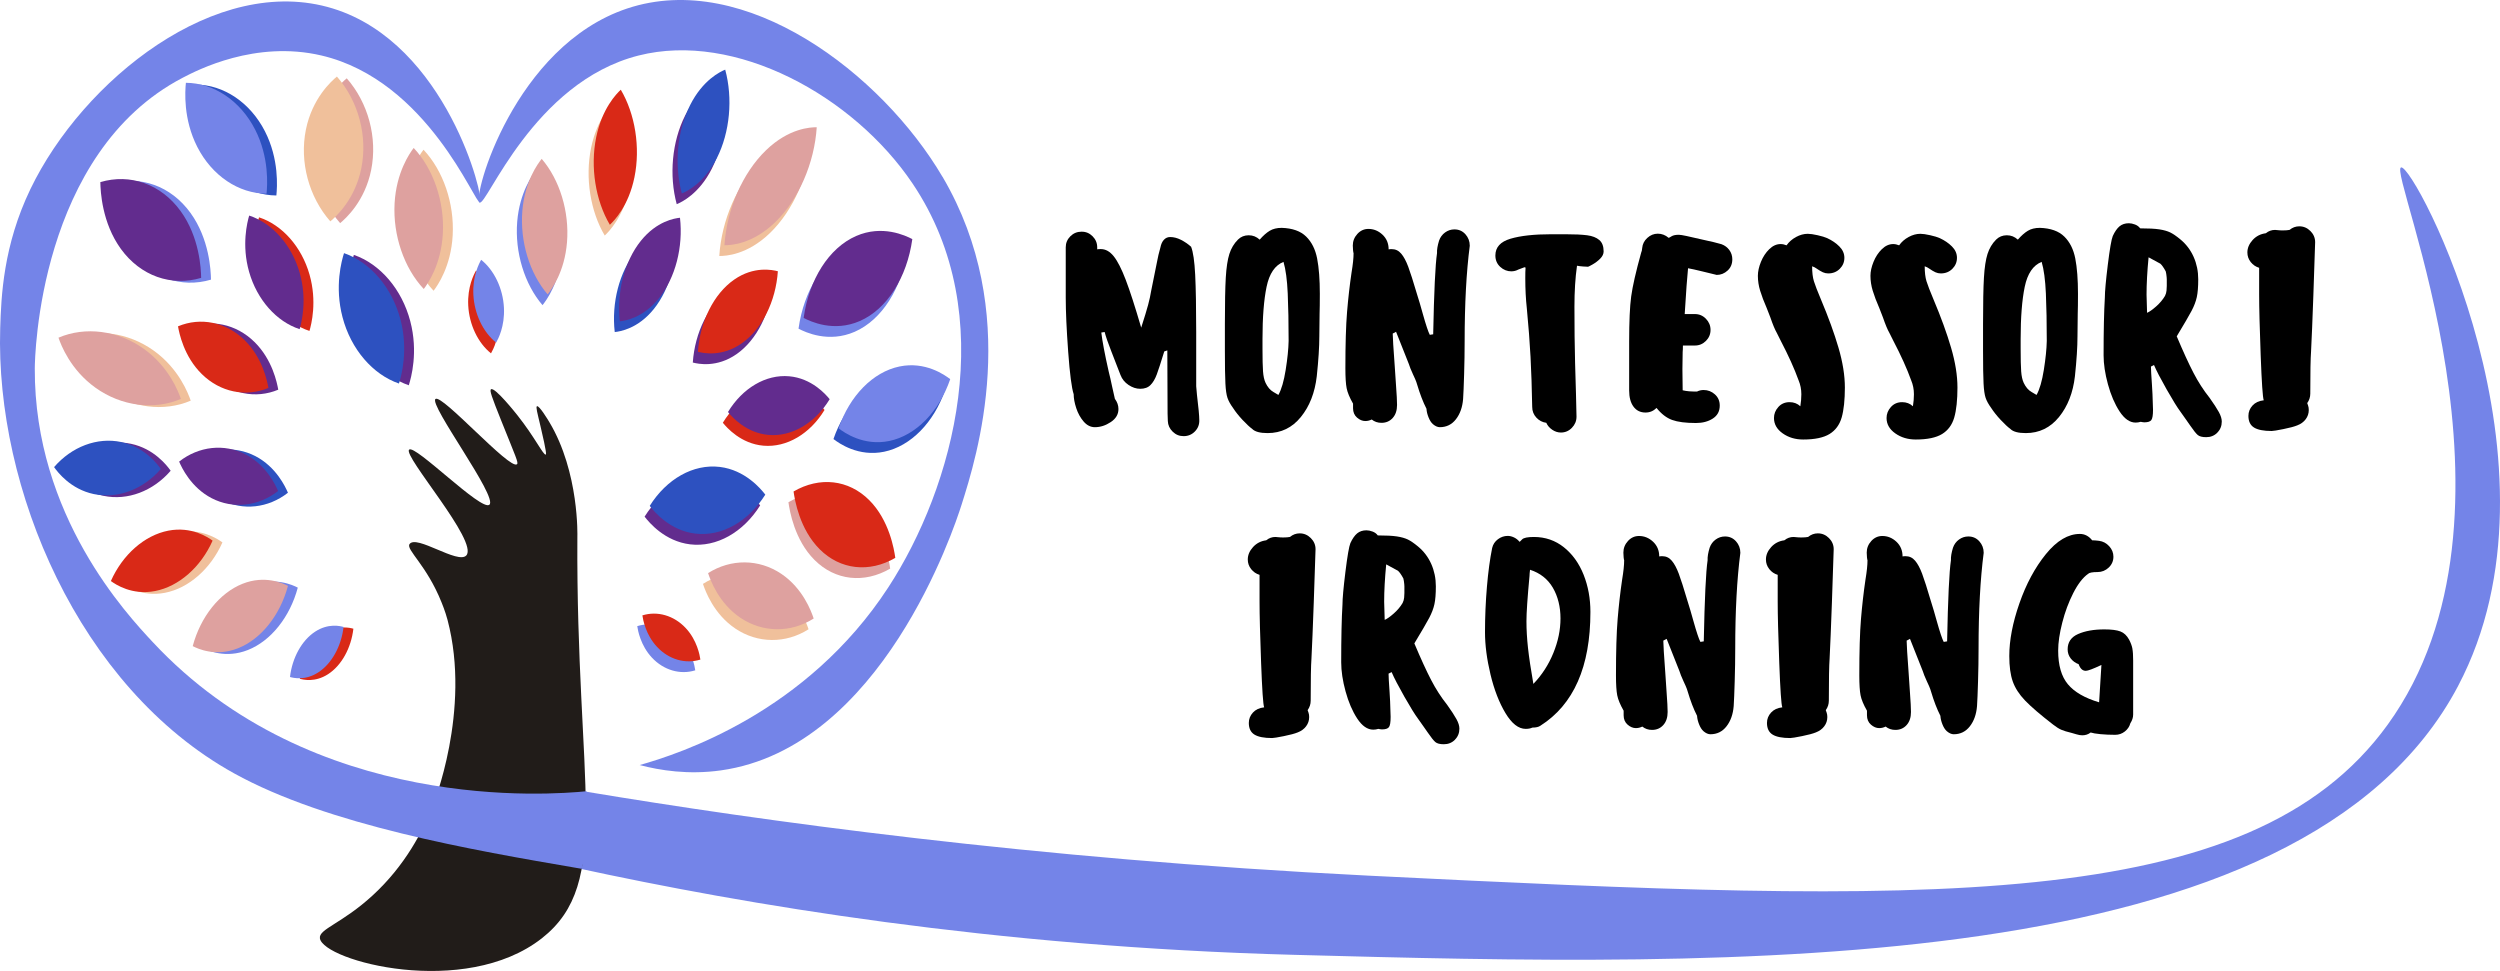 <?xml version="1.0" encoding="UTF-8"?> <svg xmlns="http://www.w3.org/2000/svg" id="b" width="1004.58" height="390.16" viewBox="0 0 1004.58 390.16"><defs><style>.d{fill:#f0c09b;}.e{fill:#dea19f;}.f{fill:#d92917;}.g{fill:#211c19;}.h{fill:#2d51c0;}.i{fill:#7484e8;}.j{fill:#622c8e;}</style></defs><g id="c"><path class="i" d="m378.71,71.03C354.42,29.73,299.54-12.42,252.03,3.41c-45.52,15.17-62.28,75.99-59.31,77.94,2.77,1.82,21.45-48.3,63.88-59.04,38.84-9.83,86.34,16.14,110.12,51.47,35.71,53.07,16.35,122.16-9.77,162.24-32.76,50.26-83.7,66.83-99.91,71.4,8.1,2.13,19.53,4,32.68,2.14,64.48-9.11,93.6-97.06,96.66-106.72,6.07-19.15,24.47-77.23-7.65-131.82Z"></path><path class="i" d="m987.78,275.56c46.4-88.06-17.44-209.26-22.92-208.29-5.81,1.03,55.6,139.58-5.42,223.93-55.48,76.68-185.7,71.8-409.78,60.65-135.1-6.73-244.36-22.1-314.46-33.77-1.19,10.23-2.39,20.46-3.58,30.68,67.65,14.71,167.25,31.69,288.61,34.93,175.13,4.68,404.88,10.82,467.56-108.13Z"></path><path class="i" d="m364.54,100.4c-2.15,15.45-10.15,28.12-21.07,32.91-10.54,4.62-19.88.19-22.6-1.24,2.15-15.45,10.15-28.12,21.07-32.91,10.54-4.62,19.88-.19,22.6,1.24Z"></path><path class="h" d="m379.77,156.68c-4.46,13.04-13.78,22.62-24.49,24.84-10.34,2.14-18.13-3.37-20.37-5.1,4.46-13.04,13.78-22.62,24.49-24.84,10.34-2.14,18.13,3.37,20.37,5.1Z"></path><path class="e" d="m357.7,228.49c-10.45,6.07-22.1,4.83-30.42-3.5-8.03-8.04-9.98-19.71-10.46-23.18,10.45-6.07,22.1-4.83,30.42,3.5,8.03,8.04,9.98,19.71,10.46,23.18Z"></path><path class="d" d="m324.9,252.86c-9.15,5.81-20.41,5.78-29.43-.29-8.71-5.86-12.09-15.18-13-17.95,9.15-5.81,20.41-5.78,29.43.29,8.71,5.86,12.09,15.18,13,17.95Z"></path><path class="i" d="m279.38,269.36c-6,1.87-12.66-.02-17.4-5.08-4.57-4.88-5.65-10.9-5.91-12.68,6-1.87,12.66.02,17.4,5.08,4.57,4.88,5.65,10.9,5.91,12.68Z"></path><path class="j" d="m305.46,203.08c-6.79,10.84-17.52,16.92-28.12,15.66-10.23-1.22-16.54-8.82-18.32-11.14,6.79-10.84,17.52-16.92,28.12-15.66,10.23,1.22,16.54,8.82,18.32,11.14Z"></path><path class="f" d="m331.33,164.73c-5.84,9.61-15.22,15.18-24.58,14.36-9.03-.79-14.69-7.24-16.29-9.21,5.84-9.61,15.22-15.18,24.58-14.36,9.03.79,14.69,7.24,16.29,9.21Z"></path><path class="j" d="m310.51,113.32c-.84,12.14-6.35,23.27-14.55,28.99-7.92,5.52-15.39,3.94-17.57,3.37.84-12.14,6.35-23.27,14.55-28.99,7.92-5.52,15.39-3.94,17.57-3.37Z"></path><path class="d" d="m326.12,55.45c-.93,14.43-7.27,29.08-16.75,38.22-9.15,8.82-17.81,9.21-20.34,9.2.93-14.43,7.27-29.08,16.75-38.22,9.15-8.82,17.81-9.21,20.34-9.2Z"></path><path class="h" d="m271.18,91.82c1.34,11.72-1.83,24.11-8.44,32.34-6.38,7.94-13.6,9.05-15.72,9.27-1.34-11.72,1.83-24.11,8.44-32.34,6.38-7.94,13.6-9.05,15.72-9.27Z"></path><path class="j" d="m289.35,32.3c3.13,11.55,1.91,25.16-3.35,35.55-5.07,10.03-12.01,13.34-14.07,14.2-3.13-11.55-1.91-25.16,3.35-35.55,5.07-10.03,12.01-13.34,14.07-14.2Z"></path><path class="d" d="m247.39,40.37c5.78,9.77,7.94,23.21,5.49,35.19-2.36,11.56-8.14,17.45-9.88,19.09-5.78-9.77-7.94-23.21-5.49-35.19,2.36-11.56,8.14-17.45,9.88-19.09Z"></path><path class="i" d="m215.61,68.15c7.22,8.41,11.17,21.21,10.17,33.54-.97,11.9-6.19,18.94-7.78,20.93-7.22-8.41-11.17-21.21-10.17-33.54.97-11.9,6.19-18.94,7.78-20.93Z"></path><path class="f" d="m191.29,108.72c5.22,4.17,8.76,11.51,9.15,19.26.38,7.48-2.31,12.56-3.14,14.01-5.22-4.17-8.76-11.51-9.15-19.26-.38-7.48,2.31-12.56,3.14-14.01Z"></path><path class="j" d="m366.6,96.08c-2.15,15.45-10.15,28.12-21.07,32.91-10.54,4.62-19.88.19-22.6-1.24,2.15-15.45,10.15-28.12,21.07-32.91,10.54-4.62,19.88-.19,22.6,1.24Z"></path><path class="i" d="m381.83,152.36c-4.46,13.04-13.78,22.62-24.49,24.84-10.34,2.14-18.13-3.37-20.37-5.1,4.46-13.04,13.78-22.62,24.49-24.84,10.34-2.14,18.13,3.37,20.37,5.1Z"></path><path class="f" d="m359.76,224.17c-10.45,6.07-22.1,4.83-30.42-3.5-8.03-8.04-9.98-19.71-10.46-23.18,10.45-6.07,22.1-4.83,30.42,3.5,8.03,8.04,9.98,19.71,10.46,23.18Z"></path><path class="e" d="m326.96,248.54c-9.15,5.81-20.41,5.78-29.43-.29-8.71-5.86-12.09-15.18-13-17.95,9.15-5.81,20.41-5.78,29.43.29,8.71,5.86,12.09,15.18,13,17.95Z"></path><path class="f" d="m281.44,265.04c-6,1.87-12.66-.02-17.4-5.08-4.57-4.88-5.65-10.9-5.91-12.68,6-1.87,12.66.02,17.4,5.08,4.57,4.88,5.65,10.9,5.91,12.68Z"></path><path class="h" d="m307.52,198.76c-6.79,10.84-17.52,16.92-28.12,15.66-10.23-1.22-16.54-8.82-18.32-11.14,6.79-10.84,17.52-16.92,28.12-15.66,10.23,1.22,16.54,8.82,18.32,11.14Z"></path><path class="j" d="m333.39,160.41c-5.84,9.61-15.22,15.18-24.58,14.36-9.03-.79-14.69-7.24-16.29-9.21,5.84-9.61,15.22-15.18,24.58-14.36,9.03.79,14.69,7.24,16.29,9.21Z"></path><path class="f" d="m312.57,109c-.84,12.14-6.35,23.27-14.55,28.99-7.92,5.52-15.39,3.94-17.57,3.37.84-12.14,6.35-23.27,14.55-28.99,7.92-5.52,15.39-3.94,17.57-3.37Z"></path><path class="e" d="m328.19,51.13c-.93,14.43-7.27,29.08-16.75,38.22-9.15,8.82-17.81,9.21-20.34,9.2.93-14.43,7.27-29.08,16.75-38.22,9.15-8.82,17.81-9.21,20.34-9.2Z"></path><path class="j" d="m273.24,87.5c1.34,11.72-1.83,24.11-8.44,32.34-6.38,7.94-13.6,9.05-15.72,9.27-1.34-11.72,1.83-24.11,8.44-32.34,6.38-7.94,13.6-9.05,15.72-9.27Z"></path><path class="h" d="m291.41,27.98c3.13,11.55,1.91,25.16-3.35,35.55-5.07,10.03-12.01,13.34-14.07,14.2-3.13-11.55-1.91-25.16,3.35-35.55,5.07-10.03,12.01-13.34,14.07-14.2Z"></path><path class="f" d="m249.45,36.05c5.78,9.77,7.94,23.21,5.49,35.19-2.36,11.56-8.14,17.45-9.88,19.09-5.78-9.77-7.94-23.21-5.49-35.19,2.36-11.56,8.14-17.45,9.88-19.09Z"></path><path class="e" d="m217.67,63.83c7.22,8.41,11.17,21.21,10.17,33.54-.97,11.9-6.19,18.94-7.78,20.93-7.22-8.41-11.17-21.21-10.17-33.54.97-11.9,6.19-18.94,7.78-20.93Z"></path><path class="i" d="m193.35,104.4c5.22,4.17,8.76,11.51,9.15,19.26.38,7.48-2.31,12.56-3.14,14.01-5.22-4.17-8.76-11.51-9.15-19.26-.38-7.48,2.31-12.56,3.14-14.01Z"></path><path class="i" d="m44.27,73.89c12.01-3.57,24.37.78,32.25,11.63,7.6,10.48,8.2,23.12,8.26,26.85-12.01,3.57-24.37-.78-32.25-11.63-7.6-10.48-8.2-23.12-8.26-26.85Z"></path><path class="h" d="m78.65,33.98c11.2.07,21.88,7.18,27.82,18.8,5.73,11.22,4.92,22.48,4.58,25.77-11.2-.07-21.88-7.18-27.82-18.8-5.73-11.22-4.92-22.48-4.58-25.77Z"></path><path class="e" d="m139.33,31.47c8.61,9.8,12.44,23.88,9.81,36.87-2.54,12.54-10.16,19.4-12.46,21.32-8.61-9.8-12.44-23.88-9.81-36.87,2.54-12.54,10.16-19.4,12.46-21.32Z"></path><path class="d" d="m170.18,60.16c7.89,8.39,12.44,21.54,11.72,34.45-.7,12.46-6.04,20.08-7.67,22.23-7.89-8.39-12.44-21.54-11.72-34.45.7-12.46,6.04-20.08,7.67-22.23Z"></path><path class="j" d="m142.19,102.42c10.56,3.66,19.29,13.78,22.67,26.64,3.27,12.42.35,22.77-.6,25.76-10.56-3.66-19.29-13.78-22.67-26.64-3.27-12.42-.35-22.77.6-25.76Z"></path><path class="f" d="m104.08,87.33c9.29,3.04,17.1,11.78,20.3,23.02,3.09,10.85.74,19.99-.03,22.63-9.29-3.04-17.1-11.78-20.3-23.02-3.09-10.85-.74-19.99.03-22.63Z"></path><path class="j" d="m75.48,131.84c9.08-3.8,19.34-1.74,26.78,5.58,7.18,7.06,9.07,16.41,9.55,19.17-9.08,3.8-19.34,1.74-26.78-5.58-7.18-7.06-9.07-16.41-9.55-19.17Z"></path><path class="d" d="m27.45,136.39c10.77-4.6,23.9-2.96,34.32,4.5,10.06,7.2,13.86,17.16,14.87,20.11-10.77,4.6-23.9,2.96-34.32-4.5-10.06-7.2-13.86-17.16-14.87-20.11Z"></path><path class="h" d="m75.93,186.18c7.9-6.18,18.11-7.35,26.72-2.88,8.31,4.32,12.03,12.31,13.05,14.7-7.9,6.18-18.11,7.35-26.72,2.88-8.31-4.32-12.03-12.31-13.05-14.7Z"></path><path class="j" d="m25.68,188.41c7.06-8.19,17.35-12.12,26.97-10.08,9.28,1.97,14.48,8.77,15.93,10.83-7.06,8.19-17.35,12.12-26.97,10.08-9.28-1.97-14.48-8.77-15.93-10.83Z"></path><path class="d" d="m48.5,234.19c4.7-10.59,13.51-18.4,23.12-20.25,9.28-1.79,15.87,2.64,17.76,4.02-4.7,10.59-13.51,18.4-23.12,20.25-9.28,1.79-15.87-2.64-17.76-4.02Z"></path><path class="i" d="m81.39,260.34c3.13-11.74,10.75-21.38,20.04-25.06,8.97-3.55,16.16-.23,18.23.85-3.13,11.74-10.75,21.38-20.04,25.06-8.97,3.55-16.16.23-18.23-.85Z"></path><path class="f" d="m120.48,272.75c.89-7.73,4.74-14.75,10.16-18.26,5.23-3.39,9.98-2.25,11.36-1.85-.89,7.73-4.74,14.75-10.16,18.26-5.23,3.39-9.98,2.25-11.36,1.85Z"></path><path class="j" d="m40.32,73.18c12.01-3.57,24.37.78,32.25,11.63,7.6,10.48,8.2,23.12,8.26,26.85-12.01,3.57-24.37-.78-32.25-11.63-7.6-10.48-8.2-23.12-8.26-26.85Z"></path><path class="i" d="m74.7,33.27c11.2.07,21.88,7.18,27.82,18.8,5.73,11.22,4.92,22.48,4.58,25.77-11.2-.07-21.88-7.18-27.82-18.8-5.73-11.22-4.92-22.48-4.58-25.77Z"></path><path class="d" d="m135.38,30.76c8.61,9.8,12.44,23.88,9.81,36.87-2.54,12.54-10.16,19.4-12.46,21.32-8.61-9.8-12.44-23.88-9.81-36.87,2.54-12.54,10.16-19.4,12.46-21.32Z"></path><path class="e" d="m166.23,59.45c7.89,8.39,12.44,21.54,11.72,34.45-.7,12.46-6.04,20.08-7.67,22.23-7.89-8.39-12.44-21.54-11.72-34.45.7-12.46,6.04-20.08,7.67-22.23Z"></path><path class="h" d="m138.24,101.72c10.56,3.66,19.29,13.78,22.67,26.64,3.27,12.42.35,22.77-.6,25.76-10.56-3.66-19.29-13.78-22.67-26.64-3.27-12.42-.35-22.77.6-25.76Z"></path><path class="j" d="m100.13,86.62c9.29,3.04,17.1,11.78,20.3,23.02,3.09,10.85.74,19.99-.03,22.63-9.29-3.04-17.1-11.78-20.3-23.02-3.09-10.85-.74-19.99.03-22.63Z"></path><path class="f" d="m71.53,131.13c9.08-3.8,19.34-1.74,26.78,5.58,7.18,7.06,9.07,16.41,9.55,19.17-9.08,3.8-19.34,1.74-26.78-5.58-7.18-7.06-9.07-16.41-9.55-19.17Z"></path><path class="e" d="m23.5,135.69c10.77-4.6,23.9-2.96,34.32,4.5,10.06,7.2,13.86,17.16,14.87,20.11-10.77,4.6-23.9,2.96-34.32-4.5-10.06-7.2-13.86-17.16-14.87-20.11Z"></path><path class="j" d="m71.98,185.48c7.9-6.18,18.11-7.35,26.72-2.88,8.31,4.32,12.03,12.31,13.05,14.7-7.9,6.18-18.11,7.35-26.72,2.88-8.31-4.32-12.03-12.31-13.05-14.7Z"></path><path class="h" d="m21.73,187.7c7.06-8.19,17.35-12.12,26.97-10.08,9.28,1.97,14.48,8.77,15.93,10.83-7.06,8.19-17.35,12.12-26.97,10.08-9.28-1.97-14.48-8.77-15.93-10.83Z"></path><path class="f" d="m44.55,233.48c4.7-10.59,13.51-18.4,23.12-20.25,9.28-1.79,15.87,2.64,17.76,4.02-4.7,10.59-13.51,18.4-23.12,20.25-9.28,1.79-15.87-2.64-17.76-4.02Z"></path><path class="e" d="m77.44,259.63c3.13-11.74,10.75-21.38,20.04-25.06,8.97-3.55,16.16-.23,18.23.85-3.13,11.74-10.75,21.38-20.04,25.06-8.97,3.55-16.16.23-18.23-.85Z"></path><path class="i" d="m116.53,272.04c.89-7.73,4.74-14.75,10.16-18.26,5.23-3.39,9.98-2.25,11.36-1.85-.89,7.73-4.74,14.75-10.16,18.26-5.23,3.39-9.98,2.25-11.36,1.85Z"></path><path class="g" d="m128.55,377.04c-.56-3.72,8.88-5.91,21.21-17.25,13.08-12.03,20.17-25.84,24.18-36.05,0,0,15.51-38.17,5.9-74.61-.93-3.52-2.38-6.99-2.38-6.99-6.03-15.11-14.41-21.28-12.9-23.5,2.7-3.95,19.46,8.22,22.81,4.56,5.06-5.53-25.58-40.09-22.97-42.52,2.37-2.2,29.03,24.88,32.25,22.14,3.57-3.04-24.44-40.27-21.66-42.5,2.61-2.09,29.85,28.61,32.74,26.23.71-.59-.45-2.84-6.35-17.59-3.84-9.59-4.74-12.11-4.07-12.54,1.52-.97,9.85,9.5,10.59,10.43,7.15,9.03,10.47,16.22,11.4,15.8.18-.08.45-.52-2.12-11.4-1.31-5.54-1.93-7.77-1.42-8.01.9-.42,4.49,5.57,4.95,6.33,12.15,20.24,11.29,46.15,11.29,46.15-.58,99.59,14.41,138.85-14.29,161.33-31.07,24.33-87.82,9.06-89.17,0Z"></path><path class="i" d="m12.24,75.95C33.22,32.39,86.96-11,133.73,3.41c45.95,14.16,61.13,76.73,59.16,77.96-1.83,1.14-20.9-49.03-63.72-59.07-26.58-6.23-49.92,5.91-55.68,8.9C15.51,61.38,14,143.59,13.98,148.06c-.24,59.21,37.25,99.05,47.35,109.9,64.45,69.22,160.32,61.37,174.35,59.99.67,4.19,1.15,9.59.75,15.85-.39,6.11-1.51,11.29-2.67,15.31-.49-.08-1.23-.21-2.14-.36-41.29-7.08-99.92-17.13-137.64-38.04C31.4,276.03-1.86,195.92.08,131.99c.4-13,1.22-33.31,12.16-56.04Z"></path><path d="m464.8,150.53c-.65,1.75-1.47,3.14-2.47,4.16-.99,1.03-2.38,1.54-4.16,1.54-1.58,0-3.14-.51-4.68-1.54-1.54-1.03-2.62-2.37-3.24-4.01l-1.44-3.7c-.28-.75-1.05-2.74-2.31-5.96-1.27-3.22-2.14-5.76-2.62-7.61l-1.34.21c.41,3.5,1.4,8.74,2.98,15.73.21.89.43,1.82.67,2.78.24.96.46,1.99.67,3.08l1.13,5.04c.96,1.3,1.44,2.67,1.44,4.11,0,2.13-1.03,3.87-3.08,5.24-2.06,1.37-4.18,2.06-6.38,2.06-1.71,0-3.22-.75-4.52-2.26-1.3-1.51-2.3-3.31-2.98-5.4-.69-2.09-1.03-3.96-1.03-5.6-.82-2.47-1.56-8.16-2.21-17.07-.65-8.91-.98-16.14-.98-21.7v-20.26c0-1.71.62-3.19,1.85-4.42,1.23-1.23,2.74-1.85,4.52-1.85s3.19.62,4.42,1.85c1.23,1.23,1.85,2.71,1.85,4.42v.82c.34-.07.82-.1,1.44-.1,1.92,0,3.65.96,5.19,2.88,1.54,1.92,3.15,5.07,4.83,9.46,1.68,4.39,3.75,10.8,6.22,19.23,1.3-4.04,2.23-7.09,2.78-9.15.55-2.06.96-3.94,1.23-5.66l2.47-12.24c.21-1.23.62-2.95,1.23-5.14.27-1.37.75-2.42,1.44-3.14.68-.72,1.51-1.08,2.47-1.08,1.44,0,2.89.38,4.37,1.13,1.47.75,2.83,1.68,4.06,2.78.82,2.06,1.37,5.81,1.64,11.26.27,5.45.41,13.11.41,22.98v21.8l.31,3.5c.62,5.07.93,8.43.93,10.08.07,1.78-.51,3.31-1.75,4.58-1.23,1.27-2.74,1.9-4.52,1.9s-3.19-.6-4.42-1.8c-1.23-1.2-1.89-2.62-1.95-4.27l-.1-2.98-.1-25.4-1.23.41c-1.37,4.46-2.38,7.56-3.03,9.31Z"></path><path d="m506.19,96.29c1.37-1.58,2.71-2.76,4.01-3.55,1.3-.79,2.91-1.18,4.83-1.18,4.32.14,7.59,1.3,9.82,3.5,2.23,2.19,3.7,5.14,4.42,8.84s1.08,8.43,1.08,14.19c0,3.56-.04,6.24-.1,8.02l-.1,9.05c0,4.18-.34,9.53-1.03,16.04-.76,6.58-2.88,12.03-6.38,16.35-3.5,4.32-7.95,6.48-13.37,6.48-3.02,0-5.07-.55-6.17-1.65-1.1-.82-2.4-2.04-3.91-3.65-1.51-1.61-2.78-3.2-3.8-4.78-1.1-1.51-1.85-2.88-2.26-4.11-.41-1.23-.69-3.14-.82-5.71-.14-2.57-.21-7.01-.21-13.32v-10.59c0-8.36.12-14.58.36-18.66.24-4.08.72-7.25,1.44-9.51.72-2.26,1.87-4.18,3.44-5.76,1.17-1.16,2.6-1.75,4.32-1.75s3.12.58,4.42,1.75Zm7.51,62.41c1.23-2.19,2.21-5.55,2.93-10.08.72-4.52,1.11-8.4,1.18-11.62,0-7.27-.12-13.62-.36-19.07-.24-5.45-.81-9.68-1.7-12.7-3.43,1.37-5.69,4.7-6.79,9.97-1.1,5.28-1.65,12.3-1.65,21.08v3.8c0,4.18.07,7.23.21,9.15.14,1.92.48,3.46,1.03,4.63.82,1.71,1.87,2.93,3.14,3.65,1.27.72,1.94,1.11,2,1.18Z"></path><path d="m574.56,134.54l1.34-.21c.34-17.21.86-28.07,1.54-32.59-.07-1.37.21-3.05.82-5.04.48-1.37,1.29-2.47,2.42-3.29,1.13-.82,2.38-1.23,3.75-1.23,1.78,0,3.25.65,4.42,1.95,1.16,1.3,1.75,2.85,1.75,4.63-1.37,10.56-2.06,23.38-2.06,38.46,0,4.18-.07,8.57-.21,13.16-.14,4.59-.27,7.92-.41,9.97-.27,3.29-1.23,6-2.88,8.12-1.65,2.12-3.8,3.19-6.48,3.19-.89,0-1.82-.41-2.78-1.23-.69-.62-1.27-1.52-1.75-2.72-.48-1.2-.75-2.31-.82-3.34v-.1c-1.37-2.67-2.64-5.96-3.8-9.87-.14-.55-.4-1.25-.77-2.11-.38-.86-.67-1.49-.87-1.9-.82-1.78-1.37-3.15-1.65-4.11l-5.14-12.96-1.34.72c0,1.44.27,5.86.82,13.26.07,1.44.24,3.98.51,7.61.27,3.63.41,6.24.41,7.81,0,2.19-.58,3.94-1.75,5.24-1.17,1.3-2.67,1.95-4.52,1.95-1.51,0-2.81-.45-3.91-1.34-.82.41-1.68.62-2.57.62-1.17,0-2.28-.46-3.34-1.39-1.06-.93-1.59-2.18-1.59-3.75v-1.85c-1.37-2.4-2.23-4.46-2.57-6.17-.34-1.71-.51-4.39-.51-8.02,0-9.67.22-17.21.67-22.62.45-5.41,1.04-10.69,1.8-15.83.55-3.29.82-5.89.82-7.81-.07-.14-.14-.53-.21-1.18-.07-.65-.1-1.29-.1-1.9,0-1.78.62-3.34,1.85-4.68,1.23-1.34,2.71-2,4.42-2,2.12,0,4.01.77,5.66,2.31,1.64,1.54,2.47,3.51,2.47,5.91.27-.07.68-.1,1.23-.1,1.51,0,2.78.6,3.8,1.8,1.03,1.2,1.97,2.95,2.83,5.24.86,2.3,2,5.88,3.44,10.75l1.23,4.01,1.23,4.32c1.23,4.39,2.16,7.16,2.78,8.33Z"></path><path d="m607.36,109.04c-1.71,0-3.22-.6-4.52-1.8-1.3-1.2-1.95-2.73-1.95-4.58,0-3.29,2.02-5.53,6.07-6.73,4.04-1.2,9.49-1.8,16.35-1.8h5.76c3.7,0,6.6.14,8.69.41,2.09.27,3.72.91,4.88,1.9,1.17.99,1.75,2.52,1.75,4.58,0,1.03-.46,2-1.39,2.93-.93.93-1.97,1.71-3.14,2.37-1.17.65-1.75.94-1.75.87-.28,0-.91-.03-1.9-.1-1-.07-1.83-.17-2.52-.31-.69,4.8-1.03,10.28-1.03,16.45,0,8.23.08,15.78.26,22.67.17,6.89.29,11.02.36,12.39l.21,9.15c0,1.71-.62,3.2-1.85,4.47-1.23,1.27-2.71,1.9-4.42,1.9-1.23,0-2.4-.38-3.5-1.13-1.1-.75-1.89-1.68-2.37-2.78-1.58-.21-2.91-.91-4.01-2.11-1.1-1.2-1.65-2.62-1.65-4.27-.14-7.54-.36-14.24-.67-20.1s-.81-12.35-1.49-19.48c-.41-3.7-.62-7.75-.62-12.13,0-1.85.03-3.22.1-4.11,0-.27-.19-.36-.57-.26-.38.1-1.15.4-2.31.87-.89.48-1.82.72-2.78.72Z"></path><path d="m670.49,95.58c.14,0,.53-.21,1.18-.62.65-.41,1.63-.62,2.93-.62.55,0,1.61.17,3.19.51l6.79,1.54c2.95.62,5.35,1.2,7.2,1.75,1.3.48,2.35,1.27,3.14,2.36.79,1.1,1.18,2.33,1.18,3.7,0,1.85-.63,3.36-1.9,4.52-1.27,1.17-2.73,1.75-4.37,1.75-1.17-.27-3.07-.74-5.71-1.39-2.64-.65-4.58-1.08-5.81-1.29-.34,3.29-.79,9.43-1.34,18.41h4.11c1.71,0,3.19.63,4.42,1.9,1.23,1.27,1.85,2.76,1.85,4.47s-.62,3.19-1.85,4.42c-1.23,1.23-2.71,1.85-4.42,1.85h-4.83c0,1.17-.04,2.02-.1,2.57l-.1,6.89.1,8.53c.89.21,1.76.34,2.62.41.86.07,1.9.1,3.14.1.82-.41,1.71-.62,2.67-.62,1.71,0,3.22.58,4.52,1.75,1.3,1.17,1.95,2.67,1.95,4.52,0,2.26-.92,3.99-2.78,5.19-1.85,1.2-4.11,1.8-6.79,1.8-4.11,0-7.3-.41-9.56-1.23-2.26-.82-4.35-2.43-6.27-4.83-1.23,1.23-2.71,1.85-4.42,1.85-2.06,0-3.67-.79-4.83-2.36-1.17-1.58-1.75-3.74-1.75-6.48v-19.64c0-8.09.27-14.15.82-18.2.55-4.04,1.88-9.9,4.01-17.58.21-.41.34-1.03.41-1.85.14-1.58.82-2.93,2.06-4.06,1.23-1.13,2.64-1.7,4.22-1.7s3.02.55,4.32,1.65Z"></path><path d="m741.13,103.6c0,1.71-.62,3.19-1.85,4.42-1.23,1.23-2.78,1.85-4.63,1.85-.75,0-1.47-.15-2.16-.46-.69-.31-1.58-.84-2.67-1.59-.34-.27-.89-.55-1.65-.82,0,2.47.24,4.47.72,6.02.48,1.54,1.44,4.03,2.88,7.45,2.95,6.99,5.28,13.4,6.99,19.23,1.71,5.83,2.57,11.17,2.57,16.04s-.43,9.08-1.29,12.03c-.86,2.95-2.49,5.16-4.88,6.63-2.4,1.47-5.93,2.21-10.59,2.21-3.15,0-5.9-.82-8.23-2.47-2.33-1.65-3.5-3.7-3.5-6.17,0-1.65.58-3.12,1.75-4.42,1.16-1.3,2.67-1.95,4.52-1.95,1.71,0,3.15.55,4.32,1.65.27-1.65.41-3.25.41-4.83,0-1.99-.38-3.87-1.13-5.65-1.65-4.59-4.05-9.9-7.2-15.94l-1.54-3.08c-.75-1.3-1.61-3.36-2.57-6.17-.28-.82-.76-2.06-1.44-3.7-1.17-2.67-2.06-5.02-2.67-7.04-.62-2.02-.92-4.03-.92-6.02,0-1.71.41-3.58,1.23-5.6.82-2.02,1.94-3.72,3.34-5.09,1.4-1.37,2.93-2.06,4.58-2.06.75,0,1.54.17,2.37.51.96-1.37,2.23-2.48,3.8-3.34,1.58-.86,3.15-1.29,4.73-1.29.96,0,2.28.19,3.96.57,1.68.38,2.96.77,3.86,1.18,1.92.89,3.55,2,4.88,3.34,1.34,1.34,2.01,2.86,2.01,4.58Z"></path><path d="m786.37,103.6c0,1.71-.62,3.19-1.85,4.42-1.23,1.23-2.78,1.85-4.63,1.85-.75,0-1.47-.15-2.16-.46-.69-.31-1.58-.84-2.67-1.59-.34-.27-.89-.55-1.65-.82,0,2.47.24,4.47.72,6.02.48,1.54,1.44,4.03,2.88,7.45,2.95,6.99,5.28,13.4,6.99,19.23,1.71,5.83,2.57,11.17,2.57,16.04s-.43,9.08-1.29,12.03c-.86,2.95-2.49,5.16-4.88,6.63-2.4,1.47-5.93,2.21-10.59,2.21-3.15,0-5.9-.82-8.23-2.47-2.33-1.65-3.5-3.7-3.5-6.17,0-1.65.58-3.12,1.75-4.42,1.16-1.3,2.67-1.95,4.52-1.95,1.71,0,3.15.55,4.32,1.65.27-1.65.41-3.25.41-4.83,0-1.99-.38-3.87-1.13-5.65-1.65-4.59-4.05-9.9-7.2-15.94l-1.54-3.08c-.75-1.3-1.61-3.36-2.57-6.17-.28-.82-.76-2.06-1.44-3.7-1.17-2.67-2.06-5.02-2.67-7.04-.62-2.02-.92-4.03-.92-6.02,0-1.71.41-3.58,1.23-5.6.82-2.02,1.94-3.72,3.34-5.09,1.4-1.37,2.93-2.06,4.58-2.06.75,0,1.54.17,2.37.51.96-1.37,2.23-2.48,3.8-3.34,1.58-.86,3.15-1.29,4.73-1.29.96,0,2.28.19,3.96.57,1.68.38,2.96.77,3.86,1.18,1.92.89,3.55,2,4.88,3.34,1.34,1.34,2.01,2.86,2.01,4.58Z"></path><path d="m810.84,96.29c1.37-1.58,2.71-2.76,4.01-3.55,1.3-.79,2.91-1.18,4.83-1.18,4.32.14,7.59,1.3,9.82,3.5,2.23,2.19,3.7,5.14,4.42,8.84s1.08,8.43,1.08,14.19c0,3.56-.04,6.24-.1,8.02l-.1,9.05c0,4.18-.34,9.53-1.03,16.04-.76,6.58-2.88,12.03-6.38,16.35-3.5,4.32-7.95,6.48-13.37,6.48-3.02,0-5.07-.55-6.17-1.65-1.1-.82-2.4-2.04-3.91-3.65-1.51-1.61-2.78-3.2-3.8-4.78-1.1-1.51-1.85-2.88-2.26-4.11-.41-1.23-.69-3.14-.82-5.71-.14-2.57-.21-7.01-.21-13.32v-10.59c0-8.36.12-14.58.36-18.66.24-4.08.72-7.25,1.44-9.51.72-2.26,1.87-4.18,3.44-5.76,1.17-1.16,2.6-1.75,4.32-1.75s3.12.58,4.42,1.75Zm7.51,62.41c1.23-2.19,2.21-5.55,2.93-10.08.72-4.52,1.11-8.4,1.18-11.62,0-7.27-.12-13.62-.36-19.07-.24-5.45-.81-9.68-1.7-12.7-3.43,1.37-5.69,4.7-6.79,9.97-1.1,5.28-1.65,12.3-1.65,21.08v3.8c0,4.18.07,7.23.21,9.15.14,1.92.48,3.46,1.03,4.63.82,1.71,1.87,2.93,3.14,3.65,1.27.72,1.94,1.11,2,1.18Z"></path><path d="m890.99,173.87c-1.2,1.2-2.69,1.8-4.47,1.8-1.58,0-2.71-.29-3.39-.87-.69-.58-1.71-1.87-3.08-3.86-.34-.48-.89-1.27-1.65-2.36-.75-1.1-1.51-2.16-2.26-3.19-1.23-1.65-3.07-4.61-5.5-8.89-2.43-4.28-4.13-7.56-5.09-9.82l-1.23.62c0,1.1.14,3.56.41,7.4l.21,3.7c.14,3.43.21,5.52.21,6.27,0,2.13-.22,3.5-.67,4.11-.45.62-1.39.93-2.83.93-.28,0-.76-.07-1.44-.21-.69.21-1.37.31-2.06.31-2.33,0-4.47-1.49-6.43-4.47-1.95-2.98-3.51-6.61-4.68-10.9-1.17-4.28-1.75-8.17-1.75-11.67,0-9.87.17-17.62.51-23.24,0-2.33.39-6.7,1.18-13.11.79-6.41,1.46-10.26,2-11.57.82-1.78,1.73-3.08,2.72-3.91.99-.82,2.24-1.23,3.75-1.23.75,0,1.58.17,2.47.51.89.34,1.58.86,2.06,1.54,3.36,0,5.93.14,7.71.41,1.78.27,3.24.69,4.37,1.23,1.13.55,2.48,1.47,4.06,2.78,2.33,1.92,4.11,4.27,5.35,7.04,1.23,2.78,1.85,5.78,1.85,9,0,3.02-.19,5.4-.57,7.15-.38,1.75-1.08,3.6-2.11,5.55s-3.02,5.36-5.96,10.23c2.6,6.17,4.85,11.07,6.74,14.7,1.88,3.63,4.03,6.96,6.43,9.97,1.71,2.4,2.96,4.32,3.75,5.76.79,1.44,1.18,2.71,1.18,3.8,0,1.78-.6,3.27-1.8,4.47Zm-20.41-57.12c.07-.75.1-1.37.1-1.85v-2.67c0-.48-.07-1.2-.21-2.16l-.21-1.03c-.82-1.51-1.54-2.54-2.16-3.08l-4.73-2.57c-.55,5.69-.82,10.69-.82,15.01,0,1.3.07,3.74.21,7.3.96-.41,2.17-1.27,3.65-2.57,1.47-1.3,2.66-2.71,3.55-4.22.34-.68.55-1.4.62-2.16Z"></path><path d="m907.8,107.61c-1.37-.41-2.5-1.18-3.39-2.31-.89-1.13-1.34-2.42-1.34-3.86,0-1.78.7-3.44,2.11-4.99,1.4-1.54,3.17-2.45,5.29-2.72,1.1-.89,2.33-1.34,3.7-1.34.27,0,.67.04,1.18.1.51.07,1.18.1,2,.1,1.1,0,1.99-.07,2.67-.21,1.17-.96,2.47-1.44,3.91-1.44,1.71,0,3.2.63,4.47,1.9,1.27,1.27,1.9,2.76,1.9,4.47-.14,4.73-.38,11.91-.72,21.54-.34,9.63-.65,17.09-.92,22.36-.21,2.81-.31,8.47-.31,16.97,0,1.37-.41,2.64-1.23,3.8.07.21.19.55.36,1.03.17.48.26,1.06.26,1.75,0,1.37-.41,2.61-1.23,3.7-.82,1.1-1.95,1.92-3.39,2.47-1.17.48-3.02.98-5.55,1.49-2.54.51-4.11.77-4.73.77-3.22,0-5.59-.46-7.09-1.39-1.51-.93-2.26-2.49-2.26-4.68,0-1.58.55-2.96,1.64-4.16,1.1-1.2,2.6-1.9,4.52-2.11-.41-1.03-.82-7.04-1.23-18.04-.41-11-.62-19.14-.62-24.42v-10.8Z"></path><path d="m506.13,230.99c-1.37-.41-2.5-1.18-3.39-2.31-.89-1.13-1.34-2.42-1.34-3.86,0-1.78.7-3.44,2.11-4.99,1.4-1.54,3.17-2.45,5.29-2.72,1.1-.89,2.33-1.34,3.7-1.34.27,0,.67.04,1.18.1.51.07,1.18.1,2,.1,1.1,0,1.99-.07,2.67-.21,1.17-.96,2.47-1.44,3.91-1.44,1.71,0,3.2.63,4.47,1.9,1.27,1.27,1.9,2.76,1.9,4.47-.14,4.73-.38,11.91-.72,21.54-.34,9.63-.65,17.09-.92,22.36-.21,2.81-.31,8.47-.31,16.97,0,1.37-.41,2.64-1.23,3.8.07.21.19.55.36,1.03.17.48.26,1.06.26,1.75,0,1.37-.41,2.61-1.23,3.7-.82,1.1-1.95,1.92-3.39,2.47-1.17.48-3.02.98-5.55,1.49-2.54.51-4.11.77-4.73.77-3.22,0-5.59-.46-7.09-1.39-1.51-.93-2.26-2.49-2.26-4.68,0-1.58.55-2.96,1.64-4.16,1.1-1.2,2.6-1.9,4.52-2.11-.41-1.03-.82-7.04-1.23-18.04-.41-11-.62-19.14-.62-24.42v-10.8Z"></path><path d="m584.64,297.26c-1.2,1.2-2.69,1.8-4.47,1.8-1.58,0-2.71-.29-3.39-.87-.69-.58-1.71-1.87-3.08-3.86-.34-.48-.89-1.27-1.65-2.36-.75-1.1-1.51-2.16-2.26-3.19-1.23-1.65-3.07-4.61-5.5-8.89-2.43-4.28-4.13-7.56-5.09-9.82l-1.23.62c0,1.1.14,3.56.41,7.4l.21,3.7c.14,3.43.21,5.52.21,6.27,0,2.13-.22,3.5-.67,4.11-.45.62-1.39.93-2.83.93-.28,0-.76-.07-1.44-.21-.69.21-1.37.31-2.06.31-2.33,0-4.47-1.49-6.43-4.47-1.95-2.98-3.51-6.61-4.68-10.9-1.17-4.28-1.75-8.17-1.75-11.67,0-9.87.17-17.62.51-23.24,0-2.33.39-6.7,1.18-13.11.79-6.41,1.46-10.26,2-11.57.82-1.78,1.73-3.08,2.72-3.91.99-.82,2.24-1.23,3.75-1.23.75,0,1.58.17,2.47.51.89.34,1.58.86,2.06,1.54,3.36,0,5.93.14,7.71.41,1.78.27,3.24.69,4.37,1.23,1.13.55,2.48,1.47,4.06,2.78,2.33,1.92,4.11,4.27,5.35,7.04,1.23,2.78,1.85,5.78,1.85,9,0,3.02-.19,5.4-.57,7.15-.38,1.75-1.08,3.6-2.11,5.55s-3.02,5.36-5.96,10.23c2.6,6.17,4.85,11.07,6.74,14.7,1.88,3.63,4.03,6.96,6.43,9.97,1.71,2.4,2.96,4.32,3.75,5.76.79,1.44,1.18,2.71,1.18,3.8,0,1.78-.6,3.27-1.8,4.47Zm-20.41-57.12c.07-.75.1-1.37.1-1.85v-2.67c0-.48-.07-1.2-.21-2.16l-.21-1.03c-.82-1.51-1.54-2.54-2.16-3.08l-4.73-2.57c-.55,5.69-.82,10.69-.82,15.01,0,1.3.07,3.74.21,7.3.96-.41,2.17-1.27,3.65-2.57,1.47-1.3,2.66-2.71,3.55-4.22.34-.68.55-1.4.62-2.16Z"></path><path d="m610.6,217.73c.07,0,.41-.32,1.03-.98.62-.65,2.19-.98,4.73-.98,4.59,0,8.62,1.39,12.08,4.16,3.46,2.78,6.1,6.46,7.92,11.05,1.82,4.59,2.72,9.56,2.72,14.91,0,22-6.72,37.26-20.15,45.76-.69.48-1.75.72-3.19.72-.69.34-1.58.51-2.67.51-2.88,0-5.59-2.11-8.12-6.32-2.54-4.22-4.54-9.39-6.02-15.53-1.47-6.13-2.21-11.81-2.21-17.02,0-6.1.26-12.17.77-18.2.51-6.03,1.22-11.24,2.11-15.63.34-1.44,1.11-2.6,2.31-3.5,1.2-.89,2.52-1.34,3.96-1.34.82,0,1.66.21,2.52.62.86.41,1.59.99,2.21,1.75Zm4.22,11.21c-.14,1.1-.21,1.92-.21,2.47-.82,8.71-1.23,14.77-1.23,18.2s.21,7.01.62,10.75c.41,3.74,1.13,8.55,2.16,14.45,3.43-3.56,6.1-7.69,8.02-12.39,1.92-4.69,2.88-9.34,2.88-13.93s-1.03-8.84-3.08-12.34c-2.06-3.5-5.11-5.89-9.15-7.2Z"></path><path d="m683.29,257.93l1.34-.21c.34-17.21.86-28.07,1.54-32.59-.07-1.37.21-3.05.82-5.04.48-1.37,1.29-2.47,2.42-3.29,1.13-.82,2.38-1.23,3.75-1.23,1.78,0,3.25.65,4.42,1.95,1.16,1.3,1.75,2.85,1.75,4.63-1.37,10.56-2.06,23.38-2.06,38.46,0,4.18-.07,8.57-.21,13.16-.14,4.59-.27,7.92-.41,9.97-.27,3.29-1.23,6-2.88,8.12-1.65,2.12-3.8,3.19-6.48,3.19-.89,0-1.82-.41-2.78-1.23-.69-.62-1.27-1.52-1.75-2.72-.48-1.2-.75-2.31-.82-3.34v-.1c-1.37-2.67-2.64-5.96-3.8-9.87-.14-.55-.4-1.25-.77-2.11-.38-.86-.67-1.49-.87-1.9-.82-1.78-1.37-3.15-1.65-4.11l-5.14-12.96-1.34.72c0,1.44.27,5.86.82,13.26.07,1.44.24,3.98.51,7.61.27,3.63.41,6.24.41,7.81,0,2.19-.58,3.94-1.75,5.24-1.17,1.3-2.67,1.95-4.52,1.95-1.51,0-2.81-.45-3.91-1.34-.82.41-1.68.62-2.57.62-1.17,0-2.28-.46-3.34-1.39-1.06-.93-1.59-2.18-1.59-3.75v-1.85c-1.37-2.4-2.23-4.46-2.57-6.17-.34-1.71-.51-4.39-.51-8.02,0-9.67.22-17.21.67-22.62.45-5.41,1.04-10.69,1.8-15.83.55-3.29.82-5.89.82-7.81-.07-.14-.14-.53-.21-1.18-.07-.65-.1-1.29-.1-1.9,0-1.78.62-3.34,1.85-4.68,1.23-1.34,2.71-2,4.42-2,2.12,0,4.01.77,5.66,2.31,1.64,1.54,2.47,3.51,2.47,5.91.27-.07.68-.1,1.23-.1,1.51,0,2.78.6,3.8,1.8,1.03,1.2,1.97,2.95,2.83,5.24.86,2.3,2,5.88,3.44,10.75l1.23,4.01,1.23,4.32c1.23,4.39,2.16,7.16,2.78,8.33Z"></path><path d="m714.34,230.99c-1.37-.41-2.5-1.18-3.39-2.31-.89-1.13-1.34-2.42-1.34-3.86,0-1.78.7-3.44,2.11-4.99,1.4-1.54,3.17-2.45,5.29-2.72,1.1-.89,2.33-1.34,3.7-1.34.27,0,.67.04,1.18.1.51.07,1.18.1,2,.1,1.1,0,1.99-.07,2.67-.21,1.17-.96,2.47-1.44,3.91-1.44,1.71,0,3.2.63,4.47,1.9,1.27,1.27,1.9,2.76,1.9,4.47-.14,4.73-.38,11.91-.72,21.54-.34,9.63-.65,17.09-.92,22.36-.21,2.81-.31,8.47-.31,16.97,0,1.37-.41,2.64-1.23,3.8.07.21.19.55.36,1.03.17.48.26,1.06.26,1.75,0,1.37-.41,2.61-1.23,3.7-.82,1.1-1.95,1.92-3.39,2.47-1.17.48-3.02.98-5.55,1.49-2.54.51-4.11.77-4.73.77-3.22,0-5.59-.46-7.09-1.39-1.51-.93-2.26-2.49-2.26-4.68,0-1.58.55-2.96,1.64-4.16,1.1-1.2,2.6-1.9,4.52-2.11-.41-1.03-.82-7.04-1.23-18.04-.41-11-.62-19.14-.62-24.42v-10.8Z"></path><path d="m781.07,257.93l1.34-.21c.34-17.21.86-28.07,1.54-32.59-.07-1.37.21-3.05.82-5.04.48-1.37,1.29-2.47,2.42-3.29,1.13-.82,2.38-1.23,3.75-1.23,1.78,0,3.25.65,4.42,1.95,1.16,1.3,1.75,2.85,1.75,4.63-1.37,10.56-2.06,23.38-2.06,38.46,0,4.18-.07,8.57-.21,13.16-.14,4.59-.27,7.92-.41,9.97-.27,3.29-1.23,6-2.88,8.12-1.65,2.12-3.8,3.19-6.48,3.19-.89,0-1.82-.41-2.78-1.23-.69-.62-1.27-1.52-1.75-2.72-.48-1.2-.75-2.31-.82-3.34v-.1c-1.37-2.67-2.64-5.96-3.8-9.87-.14-.55-.4-1.25-.77-2.11-.38-.86-.67-1.49-.87-1.9-.82-1.78-1.37-3.15-1.65-4.11l-5.14-12.96-1.34.72c0,1.44.27,5.86.82,13.26.07,1.44.24,3.98.51,7.61.27,3.63.41,6.24.41,7.81,0,2.19-.58,3.94-1.75,5.24-1.17,1.3-2.67,1.95-4.52,1.95-1.51,0-2.81-.45-3.91-1.34-.82.41-1.68.62-2.57.62-1.17,0-2.28-.46-3.34-1.39-1.06-.93-1.59-2.18-1.59-3.75v-1.85c-1.37-2.4-2.23-4.46-2.57-6.17-.34-1.71-.51-4.39-.51-8.02,0-9.67.22-17.21.67-22.62.45-5.41,1.04-10.69,1.8-15.83.55-3.29.82-5.89.82-7.81-.07-.14-.14-.53-.21-1.18-.07-.65-.1-1.29-.1-1.9,0-1.78.62-3.34,1.85-4.68,1.23-1.34,2.71-2,4.42-2,2.12,0,4.01.77,5.66,2.31,1.64,1.54,2.47,3.51,2.47,5.91.27-.07.68-.1,1.23-.1,1.51,0,2.78.6,3.8,1.8,1.03,1.2,1.97,2.95,2.83,5.24.86,2.3,2,5.88,3.44,10.75l1.23,4.01,1.23,4.32c1.23,4.39,2.16,7.16,2.78,8.33Z"></path><path d="m856.86,260.66c.21,1.13.31,2.73.31,4.78v21.7c0,1.17-.38,2.33-1.13,3.5-.34,1.3-1.08,2.4-2.21,3.29-1.13.89-2.42,1.34-3.86,1.34-2.13,0-4.1-.09-5.91-.26-1.82-.17-3.14-.4-3.96-.67-.96.75-2.09,1.13-3.39,1.13-.69,0-1.47-.14-2.36-.41-.89-.27-1.48-.45-1.75-.51-1.99-.48-3.45-.93-4.37-1.34-.93-.41-2-1.1-3.24-2.06-5.14-3.97-8.89-7.2-11.26-9.67s-4.01-5.02-4.94-7.66c-.93-2.64-1.39-6.05-1.39-10.23,0-6.31,1.35-13.35,4.06-21.13,2.71-7.78,6.25-14.38,10.64-19.79,4.39-5.41,8.95-8.12,13.68-8.12,1.92,0,3.56.86,4.93,2.57.75,0,1.37.04,1.85.1l.92.1c1.58.21,2.93.93,4.06,2.16s1.7,2.64,1.7,4.22c0,1.71-.63,3.17-1.9,4.37-1.27,1.2-2.76,1.8-4.47,1.8-2.06,0-3.33.24-3.8.72-2.13,1.51-4.11,4.08-5.96,7.71-1.85,3.63-3.33,7.59-4.42,11.88-1.1,4.28-1.65,8.04-1.65,11.26,0,5.9,1.3,10.4,3.91,13.52,2.6,3.12,6.79,5.54,12.54,7.25l.93-15.01c-3.36,1.58-5.45,2.36-6.27,2.36-1.3,0-2.26-.89-2.88-2.67-1.3-.48-2.37-1.25-3.19-2.31-.82-1.06-1.23-2.28-1.23-3.65,0-2.88,1.4-4.94,4.22-6.17,2.81-1.23,6.31-1.85,10.49-1.85,2.88,0,5.04.27,6.48.82,1.44.55,2.6,1.65,3.5,3.29.68,1.3,1.13,2.52,1.34,3.65Z"></path></g></svg> 